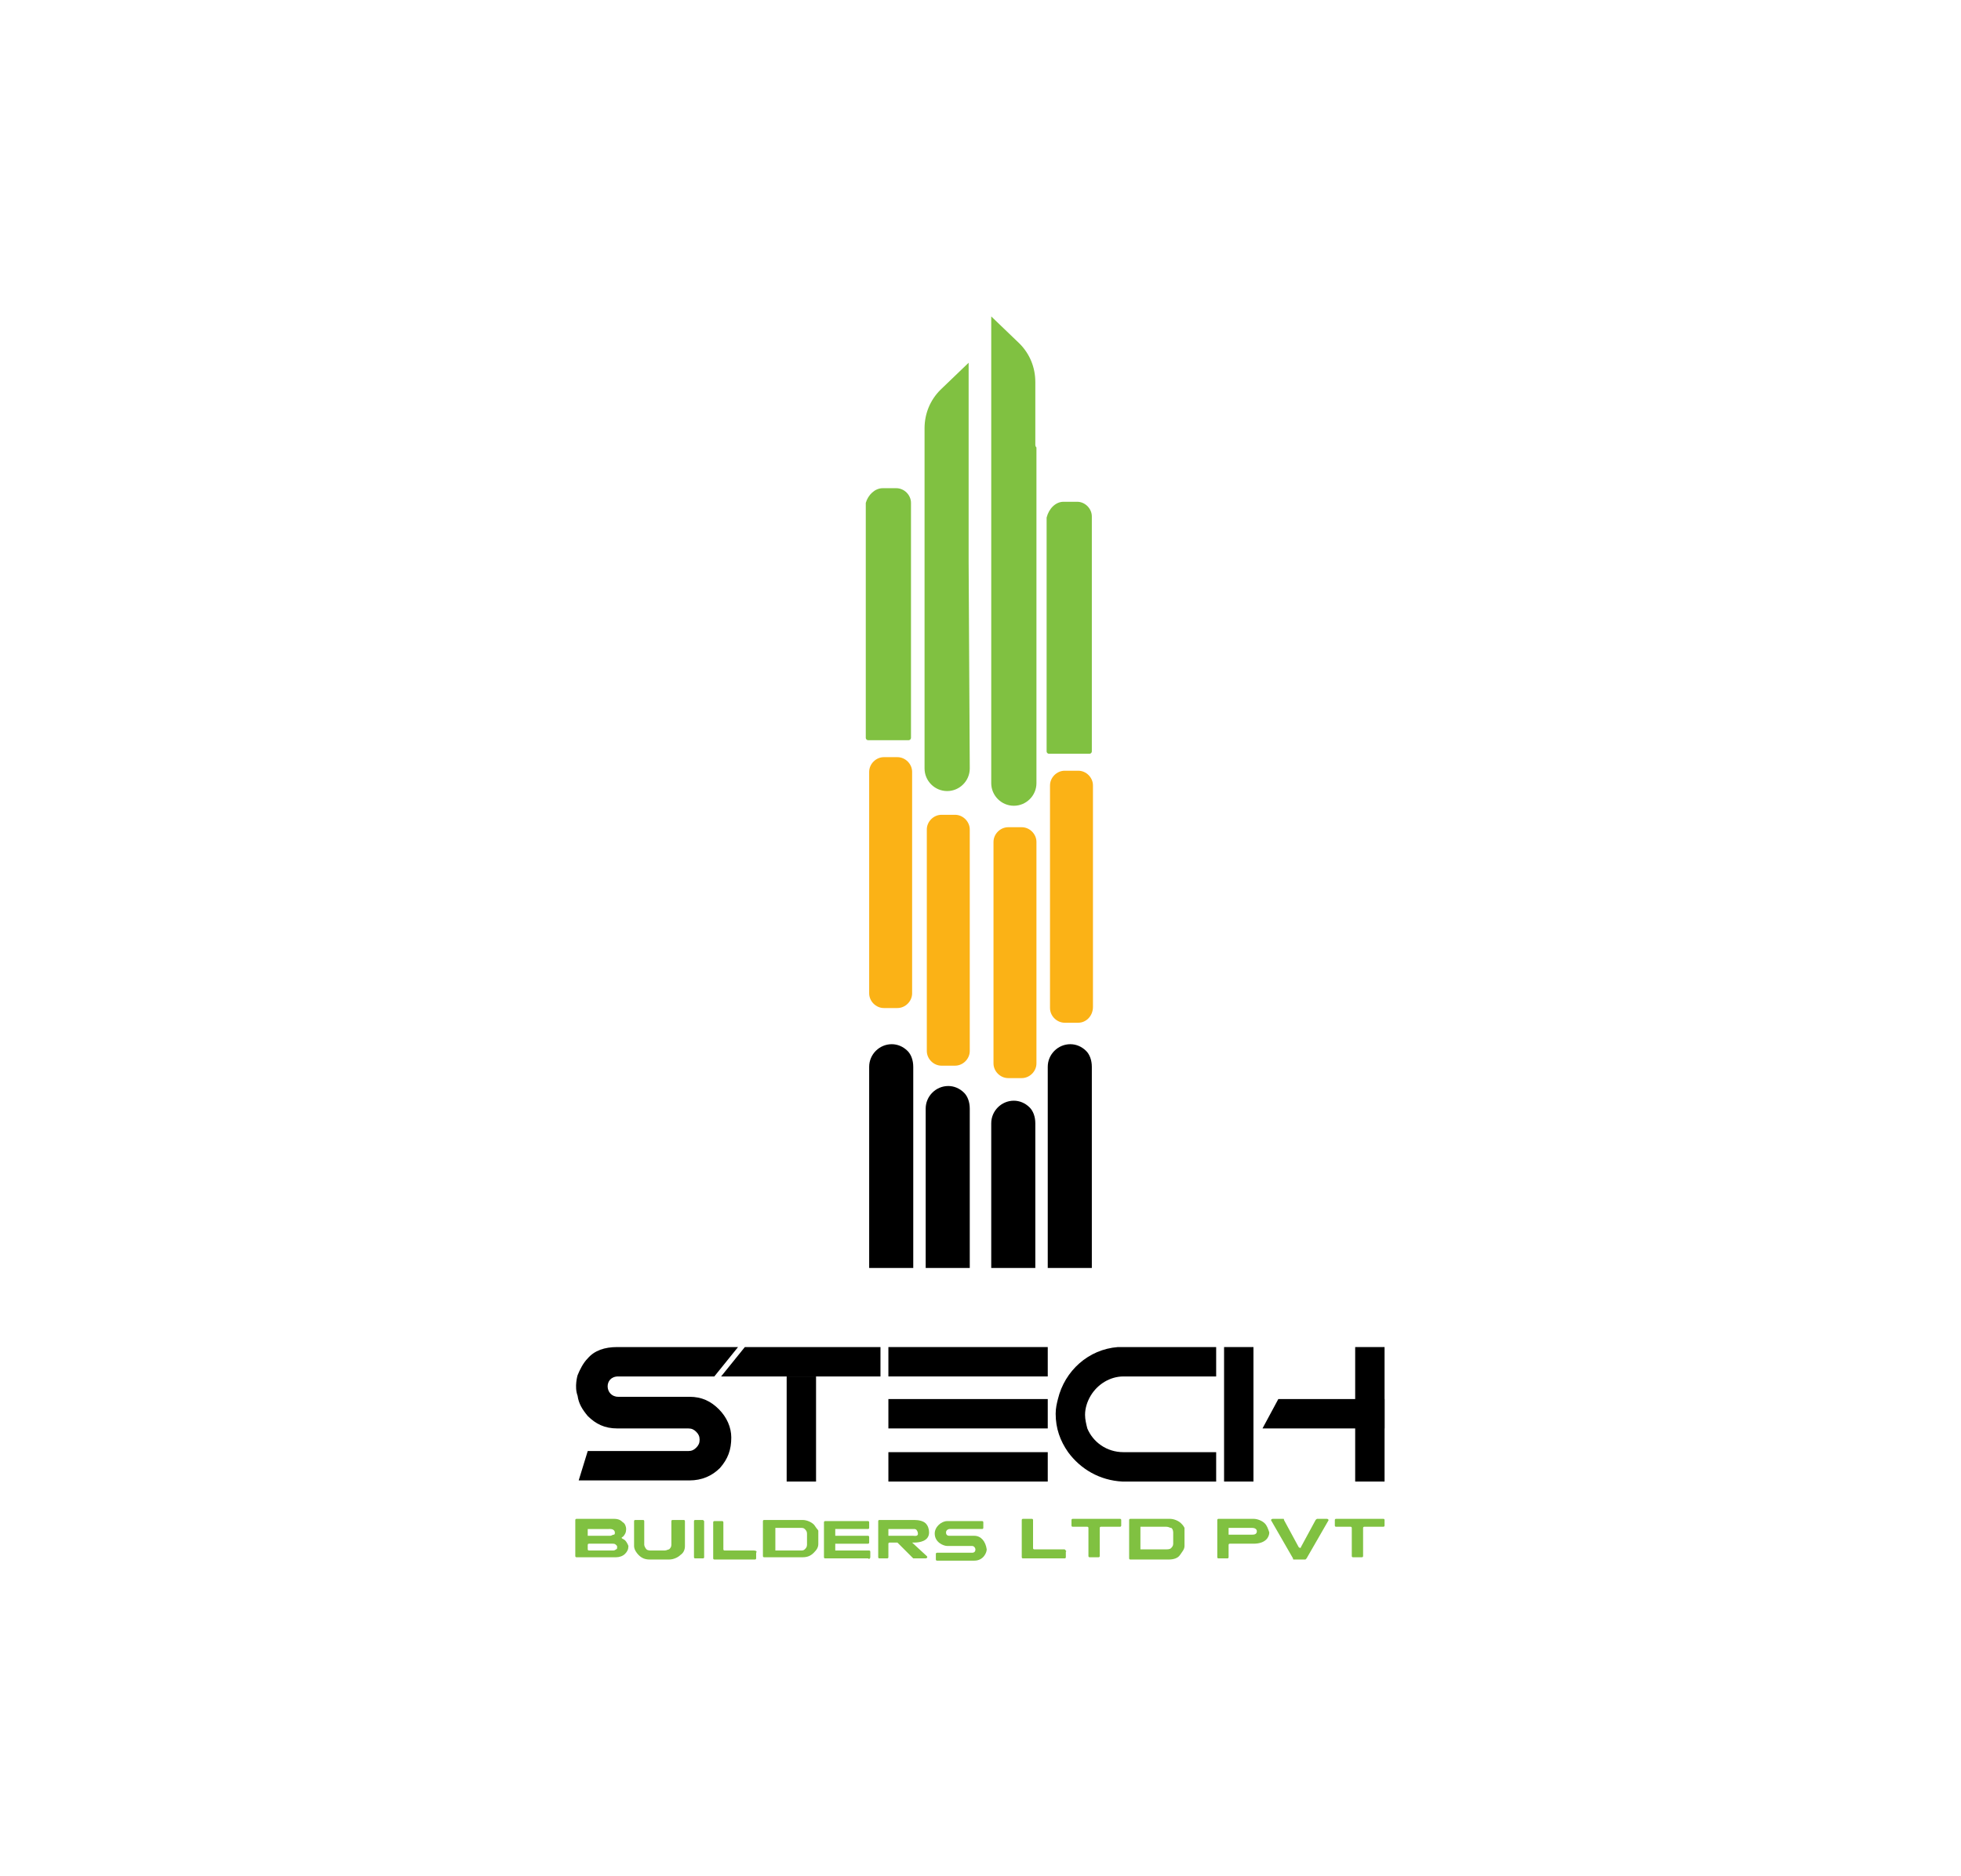 <?xml version="1.0" encoding="utf-8"?>
<!-- Generator: Adobe Illustrator 26.0.3, SVG Export Plug-In . SVG Version: 6.00 Build 0)  -->
<svg version="1.1" id="Layer_1" xmlns="http://www.w3.org/2000/svg" xmlns:xlink="http://www.w3.org/1999/xlink" x="0px" y="0px"
	 viewBox="0 0 173.5 166" style="enable-background:new 0 0 173.5 166;" xml:space="preserve">
<style type="text/css">
	.st0{fill-rule:evenodd;clip-rule:evenodd;fill:#FBB216;}
	.st1{fill-rule:evenodd;clip-rule:evenodd;}
	.st2{fill-rule:evenodd;clip-rule:evenodd;fill:#80C141;}
	.st3{fill:#80C141;}
</style>
<g>
	<g>
		<path class="st0" d="M95.4,90.5h-1.2c-0.7,0-1.3-0.6-1.3-1.3V69.5c0-0.7,0.6-1.3,1.3-1.3h1.2c0.7,0,1.3,0.6,1.3,1.3v19.6
			C96.7,89.9,96.1,90.5,95.4,90.5z"/>
		<path class="st0" d="M90.4,95.4h-1.2c-0.7,0-1.3-0.6-1.3-1.3V74.5c0-0.7,0.6-1.3,1.3-1.3h1.2c0.7,0,1.3,0.6,1.3,1.3v19.6
			C91.7,94.8,91.1,95.4,90.4,95.4z"/>
		<path class="st1" d="M96.6,94.4v17.8h-3.9V94.4c0-1.1,0.9-2,2-2c0.5,0,1,0.2,1.4,0.6C96.4,93.3,96.6,93.8,96.6,94.4z"/>
		<path class="st1" d="M91.6,99.4v12.8h-3.9V99.4c0-1.1,0.9-2,2-2c0.5,0,1,0.2,1.4,0.6C91.4,98.3,91.6,98.8,91.6,99.4z"/>
		<path class="st0" d="M79.4,89.2h-1.2c-0.7,0-1.3-0.6-1.3-1.3V68.3c0-0.7,0.6-1.3,1.3-1.3h1.2c0.7,0,1.3,0.6,1.3,1.3v19.6
			C80.7,88.6,80.1,89.2,79.4,89.2z"/>
		<path class="st0" d="M84.5,94.3h-1.2c-0.7,0-1.3-0.6-1.3-1.3V73.4c0-0.7,0.6-1.3,1.3-1.3h1.2c0.7,0,1.3,0.6,1.3,1.3V93
			C85.8,93.7,85.2,94.3,84.5,94.3z"/>
		<path class="st2" d="M78.1,43.2h1.2c0.7,0,1.3,0.6,1.3,1.3v20.8c0,0.1-0.1,0.2-0.2,0.2h-3.6c-0.1,0-0.2-0.1-0.2-0.2V44.5
			C76.8,43.8,77.4,43.2,78.1,43.2z"/>
		<path class="st2" d="M94.1,44.4h1.2c0.7,0,1.3,0.6,1.3,1.3v20.8c0,0.1-0.1,0.2-0.2,0.2h-3.6c-0.1,0-0.2-0.1-0.2-0.2V45.8
			C92.8,45,93.4,44.4,94.1,44.4z"/>
		<path class="st1" d="M85.8,98.1v14.1h-3.9V98.1c0-1.1,0.9-2,2-2c0.5,0,1,0.2,1.4,0.6C85.6,97,85.8,97.5,85.8,98.1z"/>
		<path class="st1" d="M80.8,94.4v17.8h-3.9V94.4c0-1.1,0.9-2,2-2c0.5,0,1,0.2,1.4,0.6C80.6,93.3,80.8,93.8,80.8,94.4z"/>
		<path class="st2" d="M91.6,39.3v-5.5c0-1.3-0.5-2.5-1.4-3.4L87.7,28v11.6v4.3v1.1v5.9c0,0,0,0,0,0v18.4c0,1.1,0.9,2,2,2s2-0.9,2-2
			V50.9l0,0v-6v-1.1v-4.2C91.6,39.5,91.6,39.4,91.6,39.3z"/>
		<path class="st2" d="M85.7,49.7v-5.9v-4.2v-7.5l-2.5,2.4c-0.9,0.9-1.4,2.1-1.4,3.4v1.6v4.3v7l0,0v17.2c0,1.1,0.9,2,2,2s2-0.9,2-2
			L85.7,49.7L85.7,49.7z"/>
	</g>
	<g>
		<g>
			<g>
				<path class="st3" d="M99.1,134.4h-4.2c-0.1,0-0.1,0.1-0.1,0.1v0.5c0,0.1,0.1,0.1,0.1,0.1h1.3c0.1,0,0.1,0.1,0.1,0.1v2.5
					c0,0.1,0.1,0.1,0.1,0.1h0.8c0.1,0,0.1-0.1,0.1-0.1v-2.5c0-0.1,0.1-0.1,0.1-0.1h1.7c0.1,0,0.1-0.1,0.1-0.1v-0.5
					C99.2,134.5,99.2,134.4,99.1,134.4z"/>
				<path class="st3" d="M122.4,134.4h-4.2c-0.1,0-0.1,0.1-0.1,0.1v0.5c0,0.1,0.1,0.1,0.1,0.1h1.3c0.1,0,0.1,0.1,0.1,0.1v2.5
					c0,0.1,0.1,0.1,0.1,0.1h0.8c0.1,0,0.1-0.1,0.1-0.1v-2.5c0-0.1,0.1-0.1,0.1-0.1h1.7c0.1,0,0.1-0.1,0.1-0.1v-0.5
					C122.5,134.5,122.5,134.4,122.4,134.4z"/>
				<path class="st3" d="M116.6,134.4h0.8c0.1,0,0.2,0.1,0.1,0.2l-1.9,3.3c0,0-0.1,0.1-0.1,0.1h-1c-0.1,0-0.1,0-0.1-0.1l-1.9-3.3
					c-0.1-0.1,0-0.2,0.1-0.2h0.9c0.1,0,0.1,0,0.1,0.1l1.3,2.4c0.1,0.1,0.2,0.1,0.2,0l1.3-2.4C116.5,134.4,116.5,134.4,116.6,134.4z"
					/>
				<path class="st3" d="M111.9,134.8c-0.2-0.2-0.6-0.4-1-0.4h-3.1c-0.1,0-0.1,0.1-0.1,0.1v3.3c0,0.1,0.1,0.1,0.1,0.1h0.8
					c0.1,0,0.1-0.1,0.1-0.1v-1.1c0-0.1,0.1-0.1,0.1-0.1h2.1c1.1,0,1.4-0.6,1.4-1C112.2,135.3,112.1,135,111.9,134.8z M110.8,135.8
					h-2.1v-0.6h2.1c0.2,0,0.4,0.1,0.4,0.3C111.2,135.8,110.9,135.8,110.8,135.8z"/>
				<path class="st3" d="M94.3,137.3l0,0.5c0,0.1-0.1,0.1-0.1,0.1h-3.7c-0.1,0-0.1-0.1-0.1-0.1v-3.3c0-0.1,0.1-0.1,0.1-0.1h0.8
					c0.1,0,0.1,0.1,0.1,0.1v2.5c0,0.1,0.1,0.1,0.1,0.1h2.7C94.3,137.2,94.4,137.3,94.3,137.3z"/>
				<path class="st3" d="M104.8,135.2c-0.1-0.2-0.2-0.3-0.3-0.4c-0.2-0.2-0.6-0.4-1-0.4H100c-0.1,0-0.1,0.1-0.1,0.1v0.7l0,0v1.5l0,0
					v1.2c0,0.1,0.1,0.1,0.1,0.1h3.4c0.4,0,0.8-0.1,1-0.4s0.4-0.5,0.4-0.8v-1.2C104.8,135.4,104.8,135.3,104.8,135.2z M103.8,136.6
					c0,0.2-0.1,0.3-0.2,0.4c-0.1,0.1-0.3,0.1-0.4,0.1h-2.3v-0.5l0,0v-0.1v-0.8l0,0v-0.6h2.3c0,0,0,0,0,0c0.2,0,0.3,0.1,0.4,0.1
					s0.2,0.2,0.2,0.4L103.8,136.6z"/>
			</g>
			<g>
				<path class="st3" d="M60.5,134.5c0.1,0,0.1,0.1,0.1,0.1v2.2c0,0.3-0.1,0.6-0.4,0.8c-0.2,0.2-0.6,0.4-1,0.4h-1.7
					c-0.4,0-0.7-0.1-1-0.4c-0.2-0.2-0.4-0.5-0.4-0.8v-2.2c0-0.1,0.1-0.1,0.1-0.1h0.7c0.1,0,0.1,0.1,0.1,0.1v2.1
					c0,0.1,0.1,0.3,0.2,0.4c0.1,0.1,0.3,0.1,0.4,0.1h1.2c0.2,0,0.3-0.1,0.4-0.1c0.1-0.1,0.2-0.2,0.2-0.4v-2.1c0-0.1,0.1-0.1,0.1-0.1
					H60.5z"/>
				<path class="st3" d="M86.2,135.9H84c-0.2,0-0.3-0.1-0.3-0.3c0-0.2,0.2-0.3,0.3-0.3h2.9c0.1,0,0.1-0.1,0.1-0.1v-0.5
					c0-0.1-0.1-0.1-0.1-0.1h-3.1c-0.5,0-1.1,0.5-1.1,1.1c0,0.8,0.8,1.1,1.1,1.1H86c0.2,0,0.3,0.2,0.3,0.3c0,0.2-0.1,0.3-0.3,0.3
					h-3.1c-0.1,0-0.1,0.1-0.1,0.1l0,0.5c0,0.1,0.1,0.1,0.1,0.1h3.3c0.8,0,1.1-0.7,1.1-1C87.2,136.4,86.8,135.9,86.2,135.9z"/>
				<path class="st3" d="M80.7,136.5h0.2c0.4,0,1.3-0.1,1.3-0.9c0-0.3-0.1-0.6-0.3-0.8c-0.2-0.2-0.6-0.3-1-0.3h-3.1
					c-0.1,0-0.1,0.1-0.1,0.1v3.2c0,0.1,0.1,0.1,0.1,0.1h0.7c0.1,0,0.1-0.1,0.1-0.1l0-1.2c0-0.1,0.1-0.1,0.1-0.1h0.6c0,0,0.1,0,0.1,0
					l1.4,1.4c0,0,0.1,0,0.1,0h1c0.1,0,0.2-0.1,0.1-0.2L80.7,136.5z M80.4,135.9h-1.8v-0.6h2.2c0.2,0,0.3,0,0.4,0.3
					c0.1,0.4-0.3,0.3-0.4,0.3H80.4L80.4,135.9z"/>
				<path class="st3" d="M62.3,134.6v3.2c0,0.1-0.1,0.1-0.1,0.1h-0.7c-0.1,0-0.1-0.1-0.1-0.1v-3.2c0-0.1,0.1-0.1,0.1-0.1h0.7
					C62.2,134.5,62.3,134.6,62.3,134.6z"/>
				<path class="st3" d="M66.9,137.4l0,0.5c0,0.1-0.1,0.1-0.1,0.1h-3.6c-0.1,0-0.1-0.1-0.1-0.1v-3.2c0-0.1,0.1-0.1,0.1-0.1h0.7
					c0.1,0,0.1,0.1,0.1,0.1v2.4c0,0.1,0.1,0.1,0.1,0.1h2.6C66.9,137.2,67,137.3,66.9,137.4z"/>
				<path class="st3" d="M72.3,135.3c-0.1-0.1-0.2-0.3-0.3-0.4c-0.2-0.2-0.6-0.4-1-0.4h-3.4c-0.1,0-0.1,0.1-0.1,0.1v0.6l0,0v1.4l0,0
					v1.1c0,0.1,0.1,0.1,0.1,0.1H71c0.4,0,0.7-0.1,1-0.4s0.4-0.5,0.4-0.8v-1.2C72.4,135.5,72.4,135.4,72.3,135.3z M71.4,136.7
					c0,0.2-0.1,0.3-0.2,0.4c-0.1,0.1-0.2,0.1-0.4,0.1h-2.2v-0.5l0,0v-0.1v-0.8l0,0v-0.6h2.2c0,0,0,0,0,0c0.2,0,0.3,0,0.4,0.1
					c0.1,0.1,0.2,0.2,0.2,0.4V136.7z"/>
				<path class="st3" d="M55.3,136.3c-0.1-0.1-0.2-0.1-0.3-0.2c0,0,0-0.1,0.1-0.1c0.2-0.2,0.3-0.4,0.3-0.7c0-0.2-0.1-0.5-0.3-0.6
					c-0.2-0.2-0.4-0.3-0.8-0.3h-3.3c-0.1,0-0.1,0.1-0.1,0.1v0.6l0,0v0.8l0,0v1.8c0,0.1,0.1,0.1,0.1,0.1h3.5c0.3,0,0.6-0.1,0.8-0.3
					c0.2-0.2,0.3-0.4,0.3-0.7C55.6,136.8,55.5,136.5,55.3,136.3z M54,135.3c0.3,0,0.4,0.2,0.4,0.3s0,0.2-0.1,0.2s-0.2,0.1-0.3,0.1
					h-2v-0.6H54z M54.5,137.1c-0.1,0.1-0.2,0.1-0.3,0.1h-2.1c-0.1,0-0.1-0.1-0.1-0.1v-0.4c0-0.1,0.1-0.1,0.1-0.1h2.1
					c0.1,0,0.2,0,0.3,0.1s0.1,0.1,0.1,0.2C54.6,137,54.6,137.1,54.5,137.1z"/>
				<path class="st3" d="M77,137.8v-0.5c0-0.1-0.1-0.1-0.1-0.1h-3v-0.6h2.9c0.1,0,0.1-0.1,0.1-0.1V136c0-0.1-0.1-0.1-0.1-0.1h-2.9
					v-0.6h2.9c0.1,0,0.1-0.1,0.1-0.1v-0.5c0-0.1-0.1-0.1-0.1-0.1h-3.8c-0.1,0-0.1,0.1-0.1,0.1v0.6l0,0v0.6l0,0v0.1v0.1l0,0v1.7
					c0,0.1,0.1,0.1,0.1,0.1h3.8C76.9,138,77,137.9,77,137.8z"/>
			</g>
		</g>
		<g>
			<path d="M63.6,124.7c-0.7-0.7-1.5-1.1-2.6-1.1h-6c0,0,0,0,0,0h-0.3c-1.2,0-1.3-1.8,0-1.8h8.5l2.1-2.6H54.6c-1.1,0-2,0.3-2.6,1
				c-0.4,0.4-0.7,1-0.9,1.5c0,0-0.3,1,0,1.8c0.1,0.7,0.4,1.2,0.9,1.8c0.7,0.7,1.5,1.1,2.6,1.1h6.3c0.3,0,0.5,0.1,0.7,0.3
				c0.2,0.2,0.3,0.4,0.3,0.7c0,0.3-0.1,0.5-0.3,0.7c-0.2,0.2-0.4,0.3-0.7,0.3H52l-0.8,2.6h9.8c1.1,0,2-0.4,2.7-1.1
				c0.7-0.8,1-1.6,1-2.7C64.7,126.3,64.3,125.4,63.6,124.7z"/>
			<path d="M107.6,119.2v2.6h-8.2c-1.2,0-2.3,0.7-2.9,1.7c-0.3,0.5-0.5,1.1-0.5,1.7c0,0.4,0.1,0.8,0.2,1.2l0,0
				c0.5,1.2,1.7,2.1,3.2,2.1h8.2v2.6h-8.2c-0.1,0-0.1,0-0.1,0l0,0c-2-0.1-3.7-1.1-4.8-2.6c-0.7-1-1.1-2.1-1.1-3.4l0,0
				c0-0.5,0.1-0.9,0.2-1.3l0,0c0.6-2.5,2.7-4.4,5.3-4.6l0,0c0.2,0,0.3,0,0.5,0H107.6L107.6,119.2z"/>
			<g>
				<rect x="78.6" y="119.2" width="14.1" height="2.6"/>
				<rect x="78.6" y="123.8" width="14.1" height="2.6"/>
				<rect x="78.6" y="128.5" width="14.1" height="2.6"/>
			</g>
			<g>
				<polygon points="77.9,119.2 77.9,121.8 77,121.8 76.9,121.8 72.1,121.8 69.2,121.8 69.2,121.8 64.8,121.8 63.8,121.8 
					65.9,119.2 69.3,119.2 				"/>
				<rect x="69.6" y="121.8" width="2.6" height="9.3"/>
			</g>
			<g>
				<g>
					<rect x="108.3" y="119.2" width="2.6" height="11.9"/>
					<rect x="119.9" y="119.2" width="2.6" height="11.9"/>
				</g>
				<polygon points="122.5,123.8 122.5,126.4 111.7,126.4 113.1,123.8 				"/>
			</g>
		</g>
	</g>
</g>
</svg>
